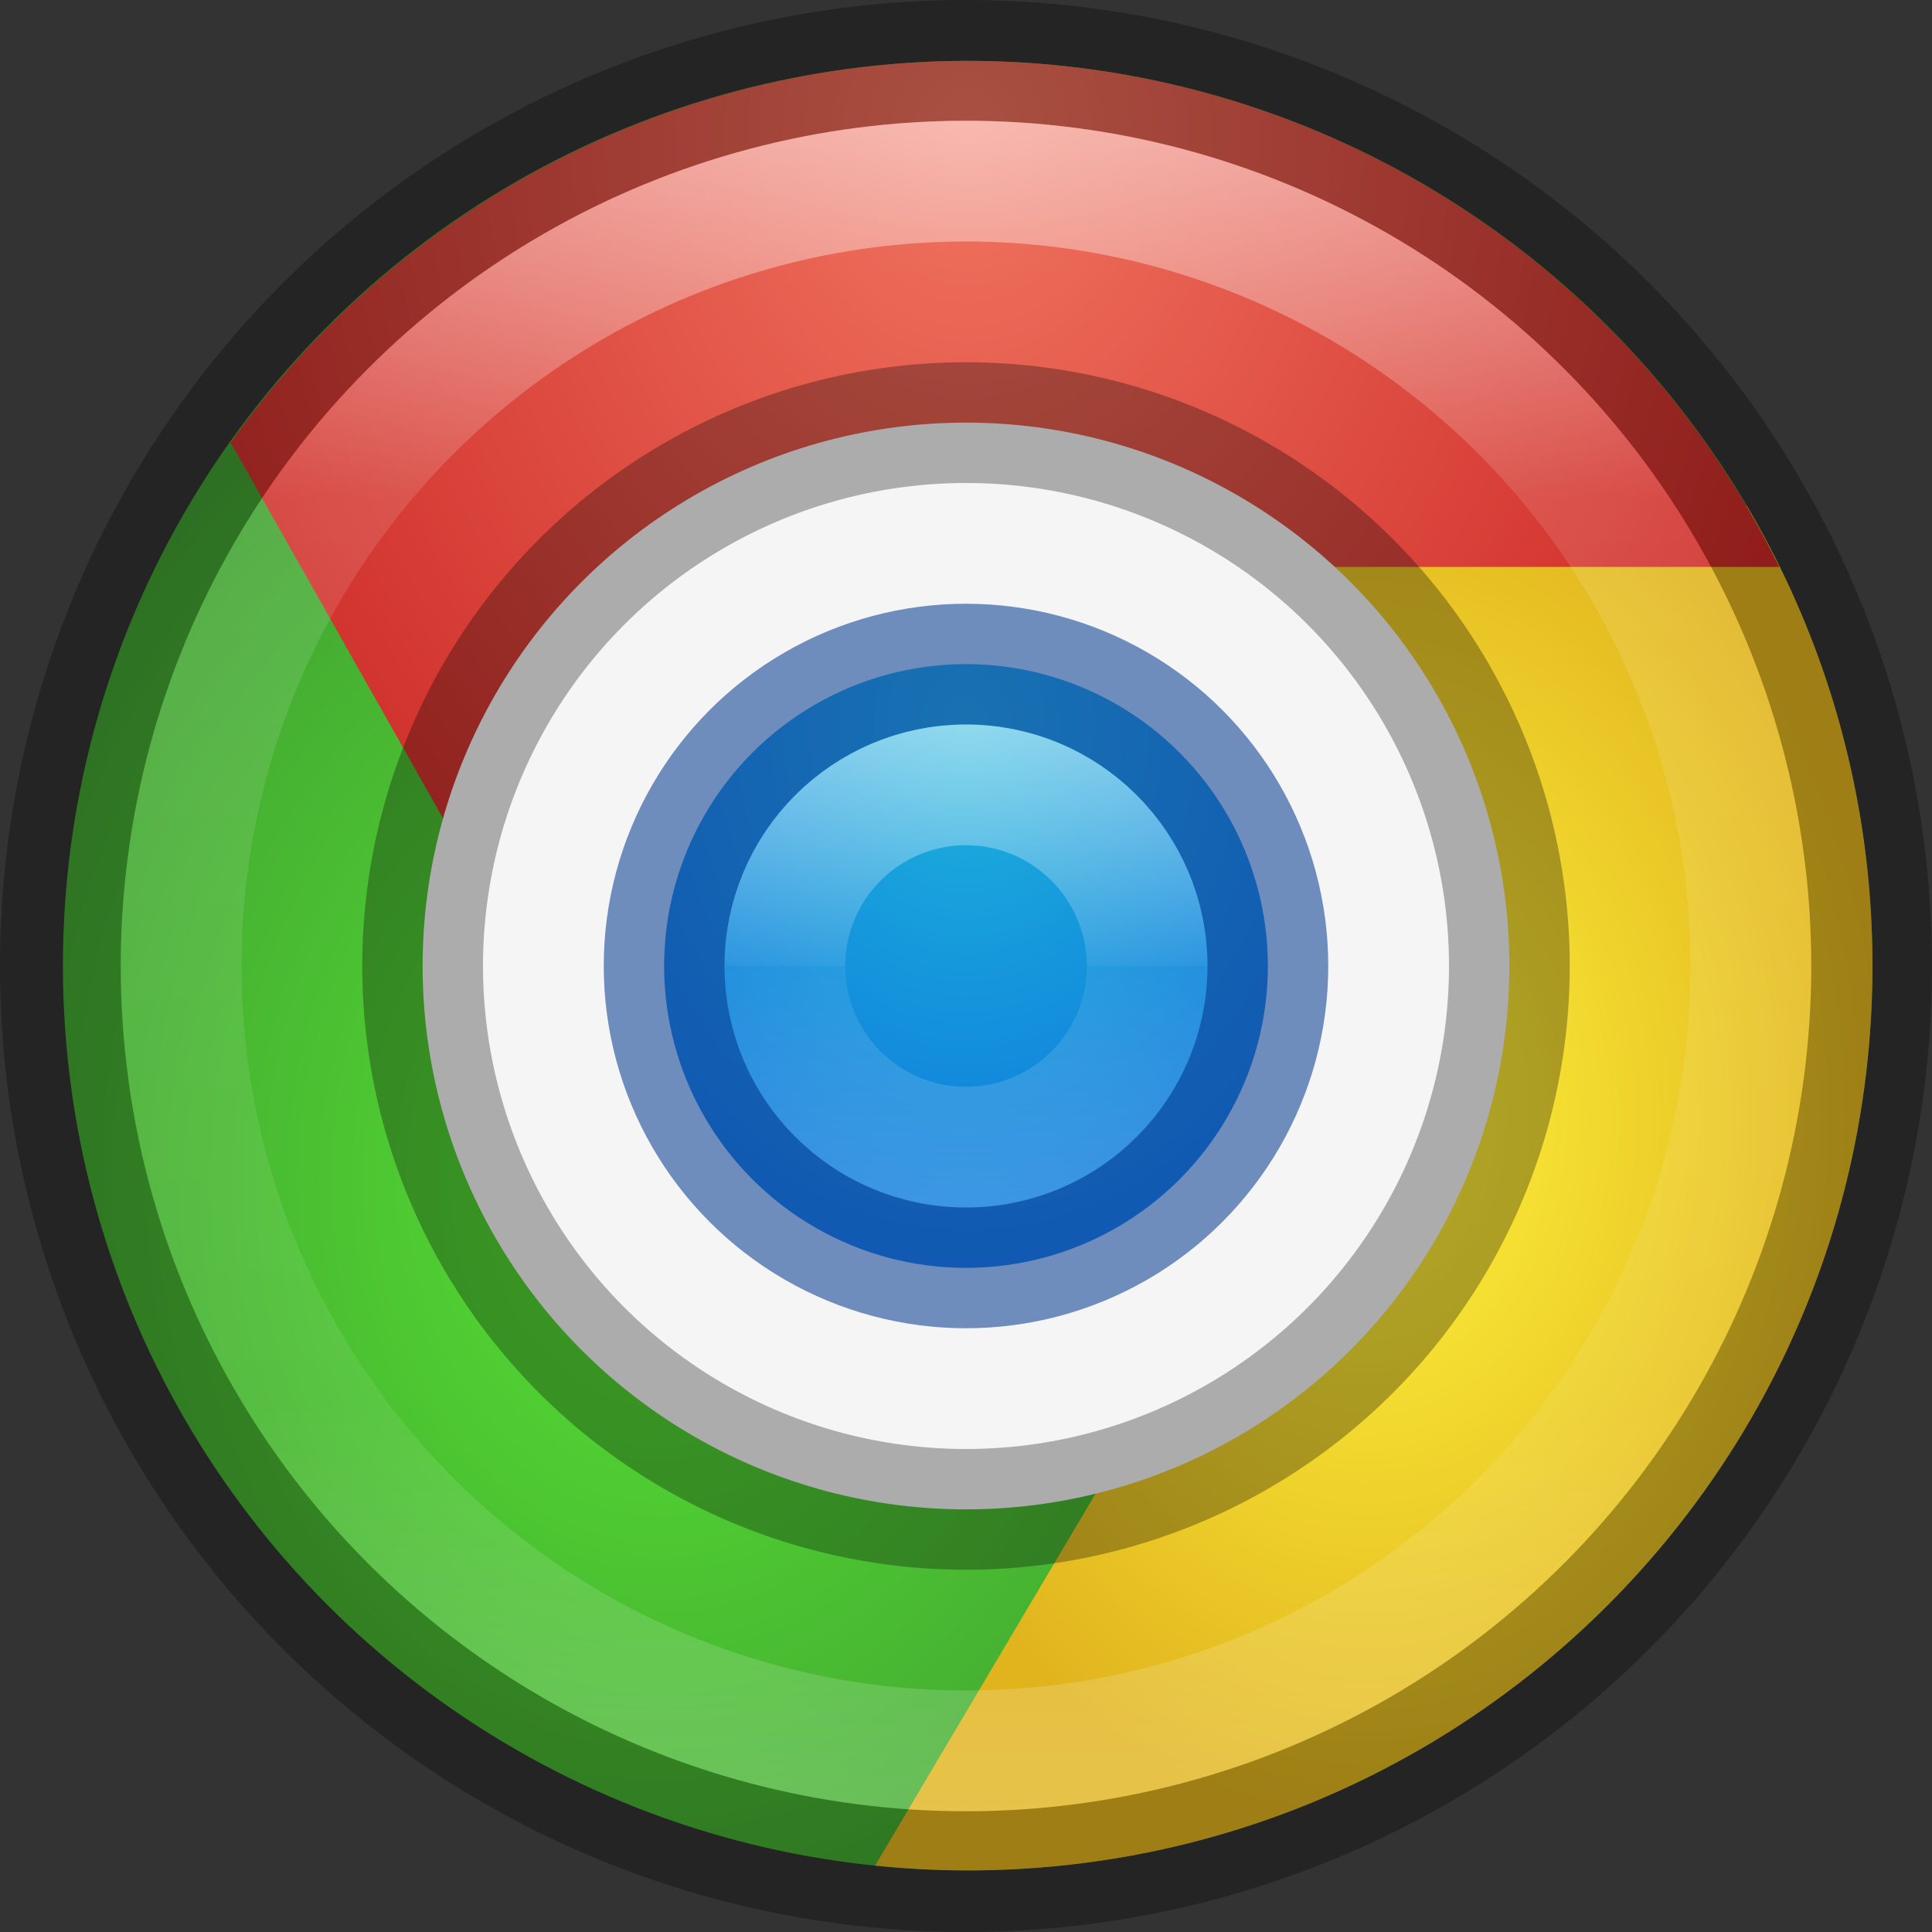 <?xml version="1.0" encoding="UTF-8" standalone="no"?>
<svg
   xmlns:dc="http://purl.org/dc/elements/1.1/"
   xmlns:cc="http://creativecommons.org/ns#"
   xmlns:rdf="http://www.w3.org/1999/02/22-rdf-syntax-ns#"
   xmlns:svg="http://www.w3.org/2000/svg"
   xmlns="http://www.w3.org/2000/svg"
   xmlns:xlink="http://www.w3.org/1999/xlink"
   viewBox="0 0 16 16"
   version="1.1"
   id="svg5460"
   height="16"
   width="16">
  <rect x="0" y="0" width="16" height="16" fill="#333333" stroke="none"/>
  <defs
     id="defs5462">
    <linearGradient
       id="linearGradient4277">
      <stop
         style="stop-color:#ffffff;stop-opacity:1;"
         offset="0"
         id="stop4279" />
      <stop
         id="stop4281"
         offset="0.5"
         style="stop-color:#ffffff;stop-opacity:0.235" />
      <stop
         style="stop-color:#ffffff;stop-opacity:0.157"
         offset="0.5"
         id="stop4283" />
      <stop
         style="stop-color:#ffffff;stop-opacity:0.392"
         offset="1"
         id="stop4285" />
    </linearGradient>
    <linearGradient
       id="linearGradient6028">
      <stop
         id="stop6030"
         offset="0"
         style="stop-color:#ffffff;stop-opacity:1;" />
      <stop
         style="stop-color:#ffffff;stop-opacity:0.235"
         offset="0.225"
         id="stop6036" />
      <stop
         id="stop6038"
         offset="0.759"
         style="stop-color:#ffffff;stop-opacity:0.157" />
      <stop
         id="stop6032"
         offset="1"
         style="stop-color:#ffffff;stop-opacity:0.392" />
    </linearGradient>
    <linearGradient
       id="linearGradient6015">
      <stop
         id="stop6017"
         offset="0"
         style="stop-color:#1eb4dc;stop-opacity:1" />
      <stop
         id="stop6019"
         offset="1"
         style="stop-color:#0a6edc;stop-opacity:1" />
    </linearGradient>
    <linearGradient
       gradientUnits="userSpaceOnUse"
       y2="15"
       x2="8"
       y1="1"
       x1="8"
       id="linearGradient4162"
       xlink:href="#linearGradient6028" />
    <radialGradient
       r="7.5"
       fy="4.03"
       fx="5.897"
       cy="4.03"
       cx="5.897"
       gradientTransform="matrix(-3.9440569e-8,0.667,-0.533,-3.1552453e-8,10.149,2.069)"
       gradientUnits="userSpaceOnUse"
       id="radialGradient4153"
       xlink:href="#linearGradient6015" />
    <linearGradient
       gradientUnits="userSpaceOnUse"
       y2="10"
       x2="8"
       y1="6"
       x1="8"
       id="linearGradient4275"
       xlink:href="#linearGradient4277" />
    <radialGradient
       gradientTransform="matrix(0,1.036,-0.821,0,-49.244,-21.888)"
       gradientUnits="userSpaceOnUse"
       r="28"
       fy="22.833"
       fx="41.409"
       cy="22.833"
       cx="41.409"
       id="radialGradient3791"
       xlink:href="#linearGradient4247" />
    <linearGradient
       id="linearGradient4247">
      <stop
         style="stop-color:#55e132;stop-opacity:1"
         offset="0"
         id="stop4249" />
      <stop
         style="stop-color:#41a032;stop-opacity:1"
         offset="1"
         id="stop4251" />
    </linearGradient>
    <radialGradient
       r="28"
       fy="16.321"
       fx="26.706"
       cy="16.321"
       cx="26.706"
       gradientTransform="matrix(3.1939715e-8,1.393,-1.179,2.702591e-8,-38.764,-50.198)"
       gradientUnits="userSpaceOnUse"
       id="radialGradient4225"
       xlink:href="#linearGradient4229" />
    <linearGradient
       id="linearGradient4229">
      <stop
         style="stop-color:#f0735f;stop-opacity:1"
         offset="0"
         id="stop4231" />
      <stop
         style="stop-color:#c81e1e;stop-opacity:1"
         offset="1"
         id="stop4233" />
    </linearGradient>
    <radialGradient
       r="28"
       fy="-1.346"
       fx="39.478"
       cy="-1.346"
       cx="39.478"
       gradientTransform="matrix(0,0.821,-0.607,0,-45.817,-13.429)"
       gradientUnits="userSpaceOnUse"
       id="radialGradient4263"
       xlink:href="#linearGradient4269" />
    <linearGradient
       id="linearGradient4269">
      <stop
         id="stop4271"
         offset="0"
         style="stop-color:#fff53c;stop-opacity:1" />
      <stop
         id="stop4273"
         offset="1"
         style="stop-color:#e1b41e;stop-opacity:1" />
    </linearGradient>
  </defs>
  <g
     id="layer1">
    <g
       transform="matrix(0.254,0,0,0.254,22.746,4.441)"
       id="g4321">
      <circle
         r="29.5"
         cy="14"
         cx="-58"
         style="opacity:1;fill:url(#radialGradient3791);fill-opacity:1;stroke:none"
         id="path3013" />
      <path
         style="opacity:1;fill:url(#radialGradient4263);fill-opacity:1;stroke:none"
         d="m -58,-1 9,13 3,6 -15.018,25.342 C -60.015,43.446 -59.008,43.499 -58,43.5 c 16.292,10e-7 29.5,-13.208 29.5,-29.5 0,-5.478 -1.5,-10.604 -4.102,-15 z"
         id="path4253" />
      <path
         style="opacity:1;fill:url(#radialGradient4225);fill-opacity:1;stroke:none"
         d="m -58,-15.5 c -9.561,0.014 -18.523,4.662 -24.043,12.469 L -82,-3 l 13,23 9,-12 0,-3 c 0,-2.216 1.784,-4 4,-4 l 24.461,0 C -36.494,-9.093 -46.756,-15.492 -58,-15.5 Z"
         id="path4219" />
    </g>
    <circle
       style="opacity:0.3;fill:none;fill-opacity:1;stroke:#000000;stroke-width:1;stroke-linejoin:round;stroke-miterlimit:4;stroke-dasharray:none;stroke-opacity:1"
       id="circle4150"
       cx="8"
       cy="8"
       r="7.5" />
    <circle
       style="opacity:0.5;fill:none;fill-opacity:1;stroke:url(#linearGradient4162);stroke-width:1;stroke-linejoin:round;stroke-miterlimit:4;stroke-dasharray:none;stroke-opacity:1"
       id="circle4152"
       cx="8"
       cy="8"
       r="6.5" />
    <circle
       r="4.5"
       cy="8"
       cx="8"
       id="circle4155"
       style="opacity:1;fill:#f5f5f5;fill-opacity:1;stroke:none;stroke-width:3;stroke-linejoin:round;stroke-miterlimit:4;stroke-dasharray:none;stroke-opacity:1" />
    <circle
       style="opacity:1;fill:url(#radialGradient4153);fill-opacity:1;stroke:none;stroke-width:3;stroke-linejoin:round;stroke-miterlimit:4;stroke-dasharray:none;stroke-opacity:1"
       id="circle4151"
       cx="8"
       cy="8"
       r="2.5" />
    <circle
       r="2.5"
       cy="8"
       cx="8"
       id="circle4259"
       style="opacity:0.6;fill:none;fill-opacity:1;stroke:#144696;stroke-width:1;stroke-linejoin:round;stroke-miterlimit:4;stroke-dasharray:none;stroke-opacity:1" />
    <circle
       style="opacity:0.3;fill:none;fill-opacity:1;stroke:#000000;stroke-width:1;stroke-linejoin:round;stroke-miterlimit:4;stroke-dasharray:none;stroke-opacity:1"
       id="circle4261"
       cx="8"
       cy="8"
       r="4.5" />
    <circle
       r="1.5"
       cy="8"
       cx="8"
       id="circle4265"
       style="opacity:0.5;fill:none;fill-opacity:1;stroke:url(#linearGradient4275);stroke-width:1;stroke-linejoin:round;stroke-miterlimit:4;stroke-dasharray:none;stroke-opacity:1" />
  </g>
</svg>
